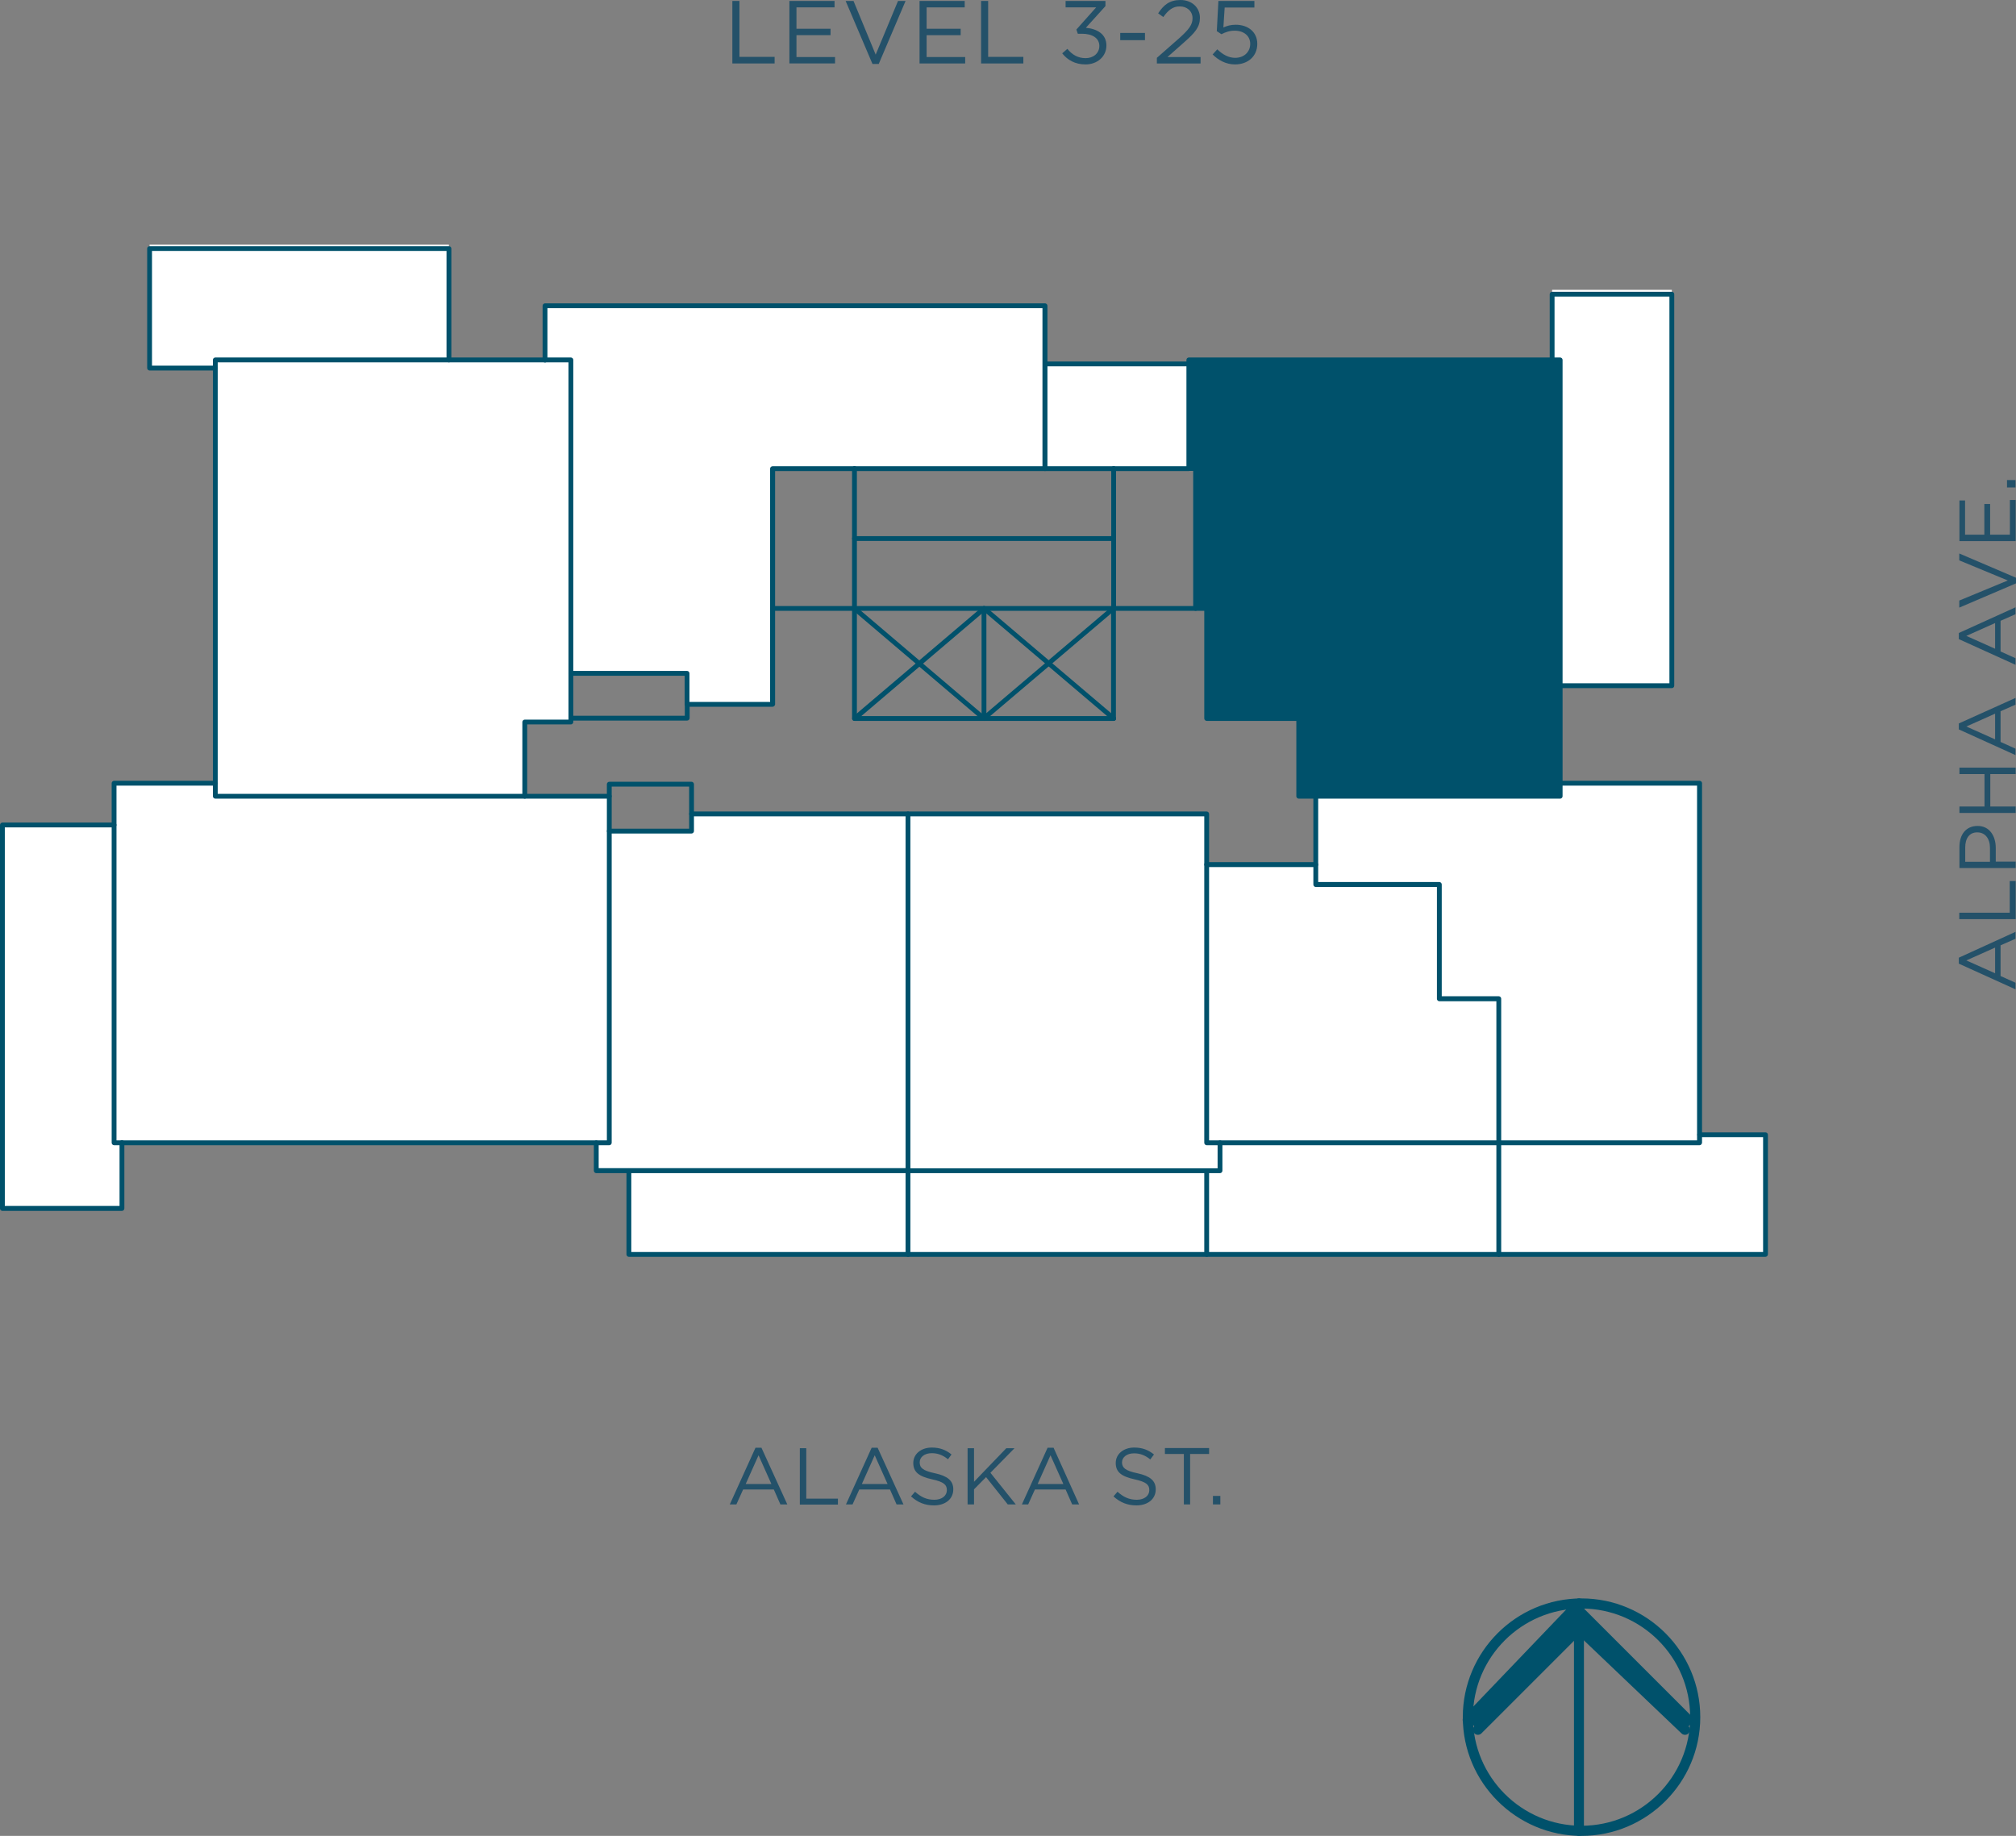 <?xml version="1.0" encoding="utf-8"?>
<!-- Generator: Adobe Illustrator 25.2.0, SVG Export Plug-In . SVG Version: 6.00 Build 0)  -->
<svg version="1.1" id="Layer_1" xmlns="http://www.w3.org/2000/svg" xmlns:xlink="http://www.w3.org/1999/xlink" x="0px" y="0px"
	 viewBox="0 0 125.47 114.27" style="enable-background:new 0 0 125.47 114.27;" xml:space="preserve">
<rect x="0" y="0" width="125.47" height="114.27" fill="#808080" stroke="none"/>
<style type="text/css">
	.st0{enable-background:new    ;}
	.st1{fill:#FFFFFF;}
	.st2{fill:#00516B;}
	.st3{fill:none;stroke:#00516B;stroke-width:0;stroke-linecap:round;stroke-miterlimit:10;}
	.st4{fill:#245169;}
</style>
<g>
	<g>
		<g class="st0">
			<g>
				<g>
					<rect x="9.31" y="15.23" class="st1" width="18.63" height="7.67"/>
				</g>
				<g>
					<rect x="65.04" y="22.65" class="st1" width="8.95" height="6.51"/>
				</g>
				<g>
					<rect x="96.6" y="18.04" class="st1" width="7.45" height="24.64"/>
				</g>
				<g>
					<rect x="39.14" y="70.62" class="st1" width="70.74" height="7.45"/>
				</g>
				<g>
					<rect x="0.15" y="51.35" class="st1" width="7.44" height="23.86"/>
				</g>
				<g>
					<polygon class="st1" points="37.92,51.74 37.92,71.13 37.11,71.13 7.59,71.13 7.1,71.13 7.1,51.35 7.1,48.75 13.4,48.75 
						13.4,49.56 32.66,49.56 37.92,49.56 					"/>
				</g>
				<g>
					<polygon class="st1" points="56.51,50.67 56.51,72.87 39.14,72.87 37.11,72.87 37.11,71.13 37.92,71.13 37.92,51.74 
						43.04,51.74 43.04,50.67 					"/>
				</g>
				<g>
					<polygon class="st1" points="75.1,72.87 56.51,72.87 56.51,50.67 75.1,50.67 75.1,53.81 75.1,71.13 75.93,71.13 75.93,72.87 
											"/>
				</g>
				<g>
					<polygon class="st1" points="81.88,55.06 89.58,55.06 89.58,62.17 93.28,62.17 93.28,71.13 75.93,71.13 75.1,71.13 75.1,53.81 
						81.88,53.81 					"/>
				</g>
				<g>
					<polygon class="st1" points="105.77,70.62 105.77,71.13 93.28,71.13 93.28,62.17 89.58,62.17 89.58,55.06 81.88,55.06 
						81.88,53.81 81.88,49.56 97.1,49.56 97.1,48.75 105.77,48.75 					"/>
				</g>
				<g>
					<polygon class="st2" points="97.1,48.75 97.1,49.56 81.88,49.56 80.84,49.56 80.84,44.72 75.1,44.72 75.1,37.87 74.41,37.87 
						74.41,29.17 73.99,29.17 73.99,22.65 73.99,22.4 96.6,22.4 97.1,22.4 97.1,42.68 					"/>
				</g>
				<g>
					<polygon class="st1" points="33.92,19.02 65.04,19.02 65.04,22.65 65.04,29.17 53.18,29.17 48.08,29.17 48.08,37.87 
						48.08,43.84 42.77,43.84 42.77,41.91 35.53,41.91 35.53,22.4 33.92,22.4 					"/>
				</g>
				<g>
					<polygon class="st1" points="35.53,44.7 35.53,44.94 32.66,44.94 32.66,49.56 13.4,49.56 13.4,48.75 13.4,22.91 13.4,22.4 
						27.95,22.4 33.92,22.4 35.53,22.4 35.53,41.91 					"/>
				</g>
				<g>
					<path class="st2" d="M75.93,73.02H56.51c-0.08,0-0.15-0.07-0.15-0.15s0.07-0.15,0.15-0.15h19.27v-1.59
						c0-0.08,0.07-0.15,0.15-0.15s0.15,0.07,0.15,0.15v1.74C76.08,72.95,76.01,73.02,75.93,73.02z"/>
				</g>
				<g>
					<path class="st2" d="M75.1,53.96c-0.08,0-0.15-0.07-0.15-0.15v-3H56.51c-0.08,0-0.15-0.07-0.15-0.15s0.07-0.15,0.15-0.15H75.1
						c0.08,0,0.15,0.07,0.15,0.15v3.15C75.25,53.9,75.18,53.96,75.1,53.96z"/>
				</g>
				<g>
					<path class="st2" d="M53.18,44.87c-0.04,0-0.08-0.02-0.11-0.05c-0.05-0.06-0.05-0.16,0.02-0.21l8.06-6.85
						c0.06-0.05,0.14-0.05,0.19,0l8.07,6.85c0.06,0.05,0.07,0.15,0.02,0.21s-0.15,0.07-0.21,0.02l-7.97-6.77l-7.96,6.77
						C53.25,44.86,53.22,44.87,53.18,44.87z"/>
				</g>
				<g>
					<path class="st2" d="M61.24,44.87c-0.03,0-0.07-0.01-0.1-0.04l-8.06-6.85c-0.06-0.05-0.07-0.15-0.02-0.21
						c0.05-0.06,0.15-0.07,0.21-0.02l7.96,6.77l7.97-6.77c0.06-0.05,0.16-0.05,0.21,0.02s0.05,0.16-0.02,0.21l-8.07,6.85
						C61.31,44.86,61.28,44.87,61.24,44.87z"/>
				</g>
				<g>
					<path class="st2" d="M61.24,44.87c-0.08,0-0.15-0.07-0.15-0.15v-6.85c0-0.08,0.07-0.15,0.15-0.15s0.15,0.07,0.15,0.15v6.85
						C61.39,44.8,61.32,44.87,61.24,44.87z"/>
				</g>
				<g>
					<path class="st2" d="M73.99,22.8h-8.95c-0.08,0-0.15-0.07-0.15-0.15s0.07-0.15,0.15-0.15h8.95c0.08,0,0.15,0.07,0.15,0.15
						S74.07,22.8,73.99,22.8z"/>
				</g>
				<g>
					<path class="st2" d="M7.59,75.37H0.15C0.07,75.37,0,75.3,0,75.22V51.35c0-0.08,0.07-0.15,0.15-0.15H7.1
						c0.08,0,0.15,0.07,0.15,0.15S7.18,51.5,7.1,51.5H0.3v23.56h7.14v-3.94c0-0.08,0.07-0.15,0.15-0.15s0.15,0.07,0.15,0.15v4.09
						C7.74,75.3,7.67,75.37,7.59,75.37z"/>
				</g>
				<g>
					<path class="st2" d="M109.87,78.23H39.14c-0.08,0-0.15-0.07-0.15-0.15v-5.21c0-0.08,0.07-0.15,0.15-0.15s0.15,0.07,0.15,0.15
						v5.06h70.44v-7.15h-3.95c-0.08,0-0.15-0.07-0.15-0.15s0.07-0.15,0.15-0.15h4.1c0.08,0,0.15,0.07,0.15,0.15v7.45
						C110.02,78.16,109.96,78.23,109.87,78.23z"/>
				</g>
				<g>
					<path class="st2" d="M13.4,23.06H9.31c-0.08,0-0.15-0.07-0.15-0.15v-7.44c0-0.08,0.07-0.15,0.15-0.15h18.63
						c0.08,0,0.15,0.07,0.15,0.15v6.93c0,0.08-0.07,0.15-0.15,0.15s-0.15-0.07-0.15-0.15v-6.78H9.46v7.14h3.94
						c0.08,0,0.15,0.07,0.15,0.15S13.49,23.06,13.4,23.06z"/>
				</g>
				<g>
					<path class="st2" d="M104.05,42.83H97.1c-0.08,0-0.15-0.07-0.15-0.15s0.07-0.15,0.15-0.15h6.8V18.46h-7.15v3.94
						c0,0.08-0.07,0.15-0.15,0.15s-0.15-0.07-0.15-0.15v-4.09c0-0.08,0.07-0.15,0.15-0.15h7.45c0.08,0,0.15,0.07,0.15,0.15v24.37
						C104.2,42.77,104.13,42.83,104.05,42.83z"/>
				</g>
				<g>
					<path class="st2" d="M56.51,78.23c-0.08,0-0.15-0.07-0.15-0.15v-5.21c0-0.08,0.07-0.15,0.15-0.15s0.15,0.07,0.15,0.15v5.21
						C56.66,78.16,56.6,78.23,56.51,78.23z"/>
				</g>
				<g>
					<path class="st2" d="M75.1,78.23c-0.08,0-0.15-0.07-0.15-0.15v-5.21c0-0.08,0.07-0.15,0.15-0.15s0.15,0.07,0.15,0.15v5.21
						C75.25,78.16,75.18,78.23,75.1,78.23z"/>
				</g>
				<g>
					<path class="st2" d="M53.18,38.02c-0.08,0-0.15-0.07-0.15-0.15v-8.71c0-0.08,0.07-0.15,0.15-0.15s0.15,0.07,0.15,0.15v8.71
						C53.33,37.96,53.27,38.02,53.18,38.02z"/>
				</g>
				<g>
					<path class="st2" d="M69.31,38.02c-0.08,0-0.15-0.07-0.15-0.15v-8.71c0-0.08,0.07-0.15,0.15-0.15s0.15,0.07,0.15,0.15v8.71
						C69.46,37.96,69.39,38.02,69.31,38.02z"/>
				</g>
				<g>
					<path class="st2" d="M93.28,78.23c-0.08,0-0.15-0.07-0.15-0.15v-6.95c0-0.08,0.07-0.15,0.15-0.15s0.15,0.07,0.15,0.15v6.95
						C93.43,78.16,93.36,78.23,93.28,78.23z"/>
				</g>
				<g>
					<path class="st2" d="M53.18,38.02h-5.1c-0.08,0-0.15-0.07-0.15-0.15s0.07-0.15,0.15-0.15h5.1c0.08,0,0.15,0.07,0.15,0.15
						S53.27,38.02,53.18,38.02z"/>
				</g>
				<g>
					<path class="st2" d="M74.41,38.02h-5.1c-0.08,0-0.15-0.07-0.15-0.15s0.07-0.15,0.15-0.15h5.1c0.08,0,0.15,0.07,0.15,0.15
						S74.49,38.02,74.41,38.02z"/>
				</g>
				<g>
					<path class="st2" d="M73.99,29.32h-8.95c-0.08,0-0.15-0.07-0.15-0.15s0.07-0.15,0.15-0.15h8.95c0.08,0,0.15,0.07,0.15,0.15
						S74.07,29.32,73.99,29.32z"/>
				</g>
				<g>
					<path class="st2" d="M69.31,44.87H53.18c-0.08,0-0.15-0.07-0.15-0.15v-6.85c0-0.08,0.07-0.15,0.15-0.15h16.12
						c0.08,0,0.15,0.07,0.15,0.15v6.85C69.46,44.8,69.39,44.87,69.31,44.87z M53.33,44.57h15.82v-6.55H53.33V44.57z"/>
				</g>
				<g>
					<path class="st2" d="M81.88,49.71h-1.05c-0.08,0-0.15-0.07-0.15-0.15v-4.69H75.1c-0.08,0-0.15-0.07-0.15-0.15v-6.7h-0.54
						c-0.08,0-0.15-0.07-0.15-0.15v-8.56h-0.27c-0.08,0-0.15-0.07-0.15-0.15V22.4c0-0.08,0.07-0.15,0.15-0.15H97.1
						c0.08,0,0.15,0.07,0.15,0.15v26.35c0,0.08-0.07,0.15-0.15,0.15s-0.15-0.07-0.15-0.15v-26.2H74.14v6.46h0.27
						c0.08,0,0.15,0.07,0.15,0.15v8.56h0.54c0.08,0,0.15,0.07,0.15,0.15v6.7h5.59c0.08,0,0.15,0.07,0.15,0.15v4.69h0.9
						c0.08,0,0.15,0.07,0.15,0.15S81.97,49.71,81.88,49.71z"/>
				</g>
				<g>
					<path class="st2" d="M43.04,50.82c-0.08,0-0.15-0.07-0.15-0.15v-1.71h-4.82v0.6c0,0.08-0.07,0.15-0.15,0.15
						s-0.15-0.07-0.15-0.15v-0.75c0-0.08,0.07-0.15,0.15-0.15h5.12c0.08,0,0.15,0.07,0.15,0.15v1.86
						C43.19,50.75,43.13,50.82,43.04,50.82z"/>
				</g>
				<g>
					<path class="st2" d="M56.51,73.02h-19.4c-0.08,0-0.15-0.07-0.15-0.15v-1.74c0-0.08,0.07-0.15,0.15-0.15s0.15,0.07,0.15,0.15
						v1.58h19.1v-21.9H43.19v0.92c0,0.08-0.07,0.15-0.15,0.15h-5.12c-0.08,0-0.15-0.07-0.15-0.15s0.07-0.15,0.15-0.15h4.97v-0.92
						c0-0.08,0.07-0.15,0.15-0.15h13.47c0.08,0,0.15,0.07,0.15,0.15v22.2C56.66,72.95,56.6,73.02,56.51,73.02z"/>
				</g>
				<g>
					<path class="st2" d="M37.92,71.28H7.1c-0.08,0-0.15-0.07-0.15-0.15V48.75c0-0.08,0.07-0.15,0.15-0.15h6.31
						c0.08,0,0.15,0.07,0.15,0.15s-0.07,0.15-0.15,0.15H7.25v22.08h30.52V49.71h-5.11c-0.08,0-0.15-0.07-0.15-0.15
						s0.07-0.15,0.15-0.15h5.26c0.08,0,0.15,0.07,0.15,0.15v21.57C38.07,71.21,38,71.28,37.92,71.28z"/>
				</g>
				<g>
					<path class="st2" d="M42.77,44.85h-7.23c-0.08,0-0.15-0.07-0.15-0.15s0.07-0.15,0.15-0.15h7.08v-0.71
						c0-0.08,0.07-0.15,0.15-0.15s0.15,0.07,0.15,0.15v0.86C42.92,44.78,42.85,44.85,42.77,44.85z"/>
				</g>
				<g>
					<path class="st2" d="M48.08,43.99h-5.32c-0.08,0-0.15-0.07-0.15-0.15v-1.78h-7.08c-0.08,0-0.15-0.07-0.15-0.15
						s0.07-0.15,0.15-0.15h7.23c0.08,0,0.15,0.07,0.15,0.15v1.78h5.02V29.17c0-0.08,0.07-0.15,0.15-0.15h16.8v-9.84H34.07v3.23
						c0,0.08-0.07,0.15-0.15,0.15s-0.15-0.07-0.15-0.15v-3.38c0-0.08,0.07-0.15,0.15-0.15h31.12c0.08,0,0.15,0.07,0.15,0.15v10.14
						c0,0.08-0.07,0.15-0.15,0.15h-16.8v14.52C48.23,43.92,48.17,43.99,48.08,43.99z"/>
				</g>
				<g>
					<path class="st2" d="M32.66,49.71H13.4c-0.08,0-0.15-0.07-0.15-0.15V22.4c0-0.08,0.07-0.15,0.15-0.15h22.13
						c0.08,0,0.15,0.07,0.15,0.15v22.54c0,0.08-0.07,0.15-0.15,0.15h-2.72v4.47C32.81,49.64,32.74,49.71,32.66,49.71z M13.55,49.41
						h18.96v-4.47c0-0.08,0.07-0.15,0.15-0.15h2.72V22.55H13.55V49.41z"/>
				</g>
				<g>
					<path class="st2" d="M69.31,33.67H53.18c-0.08,0-0.15-0.07-0.15-0.15s0.07-0.15,0.15-0.15h16.12c0.08,0,0.15,0.07,0.15,0.15
						S69.39,33.67,69.31,33.67z"/>
				</g>
				<g>
					<path class="st2" d="M105.77,71.28H93.28c-0.08,0-0.15-0.07-0.15-0.15s0.07-0.15,0.15-0.15h12.34V48.9h-8.37v0.66
						c0,0.08-0.07,0.15-0.15,0.15H82.04v4.11c0,0.08-0.07,0.15-0.15,0.15s-0.15-0.07-0.15-0.15v-4.26c0-0.08,0.07-0.15,0.15-0.15
						h15.07v-0.66c0-0.08,0.07-0.15,0.15-0.15h8.67c0.08,0,0.15,0.07,0.15,0.15v22.38C105.92,71.21,105.86,71.28,105.77,71.28z"/>
				</g>
				<g>
					<path class="st2" d="M93.28,71.28H75.1c-0.08,0-0.15-0.07-0.15-0.15V53.81c0-0.08,0.07-0.15,0.15-0.15h6.79
						c0.08,0,0.15,0.07,0.15,0.15v1.09h7.54c0.08,0,0.15,0.07,0.15,0.15v6.96h3.55c0.08,0,0.15,0.07,0.15,0.15v8.96
						C93.43,71.21,93.36,71.28,93.28,71.28z M75.25,70.98h17.88v-8.66h-3.55c-0.08,0-0.15-0.07-0.15-0.15v-6.96h-7.54
						c-0.08,0-0.15-0.07-0.15-0.15v-1.09h-6.49V70.98z"/>
				</g>
				<g>
					<path class="st2" d="M98.27,114.27c-0.17,0-0.31-0.14-0.31-0.31V99.81c0-0.17,0.14-0.31,0.31-0.31s0.31,0.14,0.31,0.31v14.15
						C98.59,114.13,98.44,114.27,98.27,114.27z"/>
				</g>
				<g>
					<path class="st2" d="M104.87,107.98c-0.08,0-0.16-0.03-0.22-0.09l-6.6-6.29c-0.13-0.12-0.13-0.32-0.01-0.44
						c0.12-0.13,0.32-0.13,0.44-0.01l6.6,6.29c0.13,0.12,0.13,0.32,0.01,0.44C105.04,107.95,104.96,107.98,104.87,107.98z"/>
				</g>
				<g>
					<path class="st2" d="M98.27,99.81l6.6,7.86l-6.6-6.29V99.81z M105.5,107.04l-7.23-7.23l6.6,7.86L105.5,107.04z"/>
				</g>
				<g>
					<path class="st3" d="M98.27,99.81l6.6,7.86l-6.6-6.29V99.81z M105.5,107.04l-7.23-7.23l6.6,7.86L105.5,107.04z"/>
				</g>
				<g>
					<g>
						<path class="st2" d="M98.43,114.27c-4.07,0-7.39-3.32-7.39-7.39s3.31-7.39,7.39-7.39s7.39,3.32,7.39,7.39
							S102.5,114.27,98.43,114.27z M98.43,100.12c-3.73,0-6.76,3.03-6.76,6.76s3.03,6.76,6.76,6.76s6.76-3.03,6.76-6.76
							S102.16,100.12,98.43,100.12z"/>
					</g>
				</g>
				<g>
					<path class="st2" d="M91.35,107.36c-0.08,0-0.16-0.03-0.22-0.09c-0.13-0.12-0.13-0.32-0.01-0.45l6.92-7.23
						c0.12-0.12,0.32-0.13,0.44-0.01c0.13,0.12,0.13,0.32,0.01,0.45l-6.92,7.23C91.52,107.32,91.44,107.36,91.35,107.36z"/>
				</g>
				<g>
					<path class="st2" d="M91.98,107.98c-0.08,0-0.16-0.03-0.22-0.09c-0.12-0.12-0.12-0.32,0-0.45l6.29-6.29
						c0.12-0.12,0.32-0.12,0.44,0c0.12,0.12,0.12,0.32,0,0.45l-6.29,6.29C92.14,107.95,92.06,107.98,91.98,107.98z"/>
				</g>
				<g>
					<path class="st2" d="M98.27,99.81l-6.29,7.86l6.29-6.29V99.81z M91.35,107.04l6.92-7.23l-6.29,7.86L91.35,107.04z"/>
				</g>
				<g>
					<path class="st3" d="M98.27,99.81l-6.29,7.86l6.29-6.29V99.81z M91.35,107.04l6.92-7.23l-6.29,7.86L91.35,107.04z"/>
				</g>
				<g>
					<path class="st4" d="M45.58,0.06h0.44v3.48h2.19v0.41h-2.63V0.06z"/>
					<path class="st4" d="M51.94,0.46h-2.37v1.33h2.12v0.4h-2.12v1.36h2.4v0.4h-2.84V0.06h2.81V0.46z"/>
					<path class="st4" d="M55.89,0.06h0.47l-1.67,3.92H54.3l-1.67-3.92h0.49L54.5,3.4L55.89,0.06z"/>
					<path class="st4" d="M60.04,0.46h-2.37v1.33h2.12v0.4h-2.12v1.36h2.4v0.4h-2.84V0.06h2.81V0.46z"/>
					<path class="st4" d="M61.06,0.06h0.44v3.48h2.19v0.41h-2.63V0.06z"/>
					<path class="st4" d="M66.32,0.45V0.06h2.48v0.32l-1.22,1.35c0.68,0.06,1.28,0.38,1.28,1.1c0,0.7-0.58,1.18-1.3,1.18
						c-0.65,0-1.13-0.28-1.45-0.69l0.32-0.28c0.3,0.37,0.66,0.58,1.14,0.58c0.47,0,0.85-0.3,0.85-0.76c0-0.49-0.44-0.76-1.09-0.76
						h-0.25l-0.09-0.26l1.23-1.38H66.32z"/>
					<path class="st4" d="M69.72,2.5V2.05h1.54V2.5H69.72z"/>
					<path class="st4" d="M72.4,1.06l-0.32-0.23C72.42,0.31,72.79,0,73.47,0c0.71,0,1.21,0.47,1.21,1.11c0,0.57-0.3,0.92-0.98,1.52
						l-1.04,0.92h2.06v0.4H72V3.6l1.41-1.24c0.59-0.53,0.81-0.83,0.81-1.22c0-0.46-0.36-0.74-0.78-0.74
						C73,0.39,72.71,0.63,72.4,1.06z"/>
					<path class="st4" d="M75.83,0.06h2.24v0.41h-1.85l-0.08,1.24c0.23-0.1,0.44-0.17,0.77-0.17c0.76,0,1.34,0.45,1.34,1.19
						c0,0.77-0.58,1.28-1.39,1.28c-0.56,0-1.04-0.27-1.39-0.62l0.29-0.32c0.34,0.33,0.71,0.53,1.11,0.53c0.56,0,0.94-0.37,0.94-0.87
						c0-0.49-0.39-0.82-0.97-0.82c-0.33,0-0.59,0.1-0.82,0.22l-0.29-0.19L75.83,0.06z"/>
				</g>
				<g>
					<path class="st4" d="M49,93.64h-0.43l-0.41-0.93h-1.91l-0.42,0.93h-0.41l1.6-3.53h0.37L49,93.64z M47.21,90.58l-0.8,1.79h1.6
						L47.21,90.58z"/>
					<path class="st4" d="M49.78,90.14h0.4v3.14h1.97v0.37h-2.37V90.14z"/>
					<path class="st4" d="M56.23,93.64H55.8l-0.41-0.93h-1.91l-0.42,0.93h-0.41l1.6-3.53h0.37L56.23,93.64z M54.44,90.58l-0.8,1.79
						h1.6L54.44,90.58z"/>
					<path class="st4" d="M58.19,91.7c0.78,0.17,1.14,0.46,1.14,1c0,0.61-0.5,1-1.2,1c-0.56,0-1.01-0.18-1.43-0.56l0.25-0.29
						c0.37,0.33,0.72,0.5,1.2,0.5c0.47,0,0.78-0.25,0.78-0.6c0-0.33-0.18-0.51-0.91-0.67c-0.81-0.18-1.18-0.44-1.18-1.02
						c0-0.56,0.49-0.96,1.15-0.96c0.51,0,0.88,0.15,1.23,0.43L59,90.83c-0.33-0.27-0.65-0.38-1.01-0.38c-0.46,0-0.75,0.25-0.75,0.57
						C57.24,91.35,57.42,91.54,58.19,91.7z"/>
					<path class="st4" d="M63.22,93.64h-0.5l-1.35-1.7l-0.75,0.76v0.94h-0.4v-3.5h0.4v2.09l2.01-2.09h0.51l-1.5,1.53L63.22,93.64z"
						/>
					<path class="st4" d="M67.16,93.64h-0.43l-0.41-0.93h-1.91l-0.42,0.93H63.6l1.6-3.53h0.37L67.16,93.64z M65.38,90.58l-0.8,1.79
						h1.6L65.38,90.58z"/>
					<path class="st4" d="M70.79,91.7c0.78,0.17,1.14,0.46,1.14,1c0,0.61-0.5,1-1.2,1c-0.56,0-1.01-0.18-1.43-0.56l0.25-0.29
						c0.37,0.33,0.72,0.5,1.2,0.5c0.47,0,0.78-0.25,0.78-0.6c0-0.33-0.18-0.51-0.91-0.67c-0.81-0.18-1.18-0.44-1.18-1.02
						c0-0.56,0.49-0.96,1.15-0.96c0.51,0,0.88,0.15,1.23,0.43l-0.23,0.31c-0.33-0.27-0.65-0.38-1.01-0.38
						c-0.46,0-0.75,0.25-0.75,0.57C69.84,91.35,70.02,91.54,70.79,91.7z"/>
					<path class="st4" d="M74.08,93.64h-0.4v-3.14h-1.18v-0.37h2.75v0.37h-1.18V93.64z"/>
					<path class="st4" d="M75.49,93.64v-0.53h0.46v0.53H75.49z"/>
				</g>
				<g>
					<path class="st4" d="M125.44,58v0.43l-0.93,0.41v1.91l0.93,0.42v0.41l-3.53-1.6v-0.37L125.44,58z M122.38,59.78l1.79,0.8v-1.6
						L122.38,59.78z"/>
					<path class="st4" d="M121.94,57.21v-0.4h3.14v-1.97h0.37v2.37H121.94z"/>
					<path class="st4" d="M124.21,52.78v0.85h1.24v0.4h-3.5v-1.31c0-0.79,0.42-1.31,1.12-1.31
						C123.82,51.4,124.21,52.03,124.21,52.78z M122.31,52.75v0.89h1.54v-0.87c0-0.58-0.31-0.96-0.78-0.96
						C122.57,51.8,122.31,52.18,122.31,52.75z"/>
					<path class="st4" d="M123.87,50.2h1.58v0.4h-3.5v-0.4h1.56v-2.02h-1.56v-0.4h3.5v0.4h-1.58V50.2z"/>
					<path class="st4" d="M125.44,43.44v0.42l-0.93,0.41v1.91l0.93,0.42V47l-3.53-1.6v-0.37L125.44,43.44z M122.38,45.22l1.79,0.8
						v-1.6L122.38,45.22z"/>
					<path class="st4" d="M125.44,37.8v0.43l-0.93,0.41v1.91l0.93,0.42v0.41l-3.53-1.6V39.4L125.44,37.8z M122.38,39.58l1.79,0.8
						v-1.6L122.38,39.58z"/>
					<path class="st4" d="M121.94,34.88v-0.43l3.53,1.51v0.35l-3.53,1.51v-0.44l3.02-1.25L121.94,34.88z"/>
					<path class="st4" d="M122.3,31.14v2.14h1.2v-1.91h0.36v1.91h1.23v-2.16h0.36v2.56h-3.5v-2.53H122.3z"/>
					<path class="st4" d="M125.44,30.34h-0.53v-0.46h0.53V30.34z"/>
				</g>
			</g>
		</g>
	</g>
</g>
</svg>
